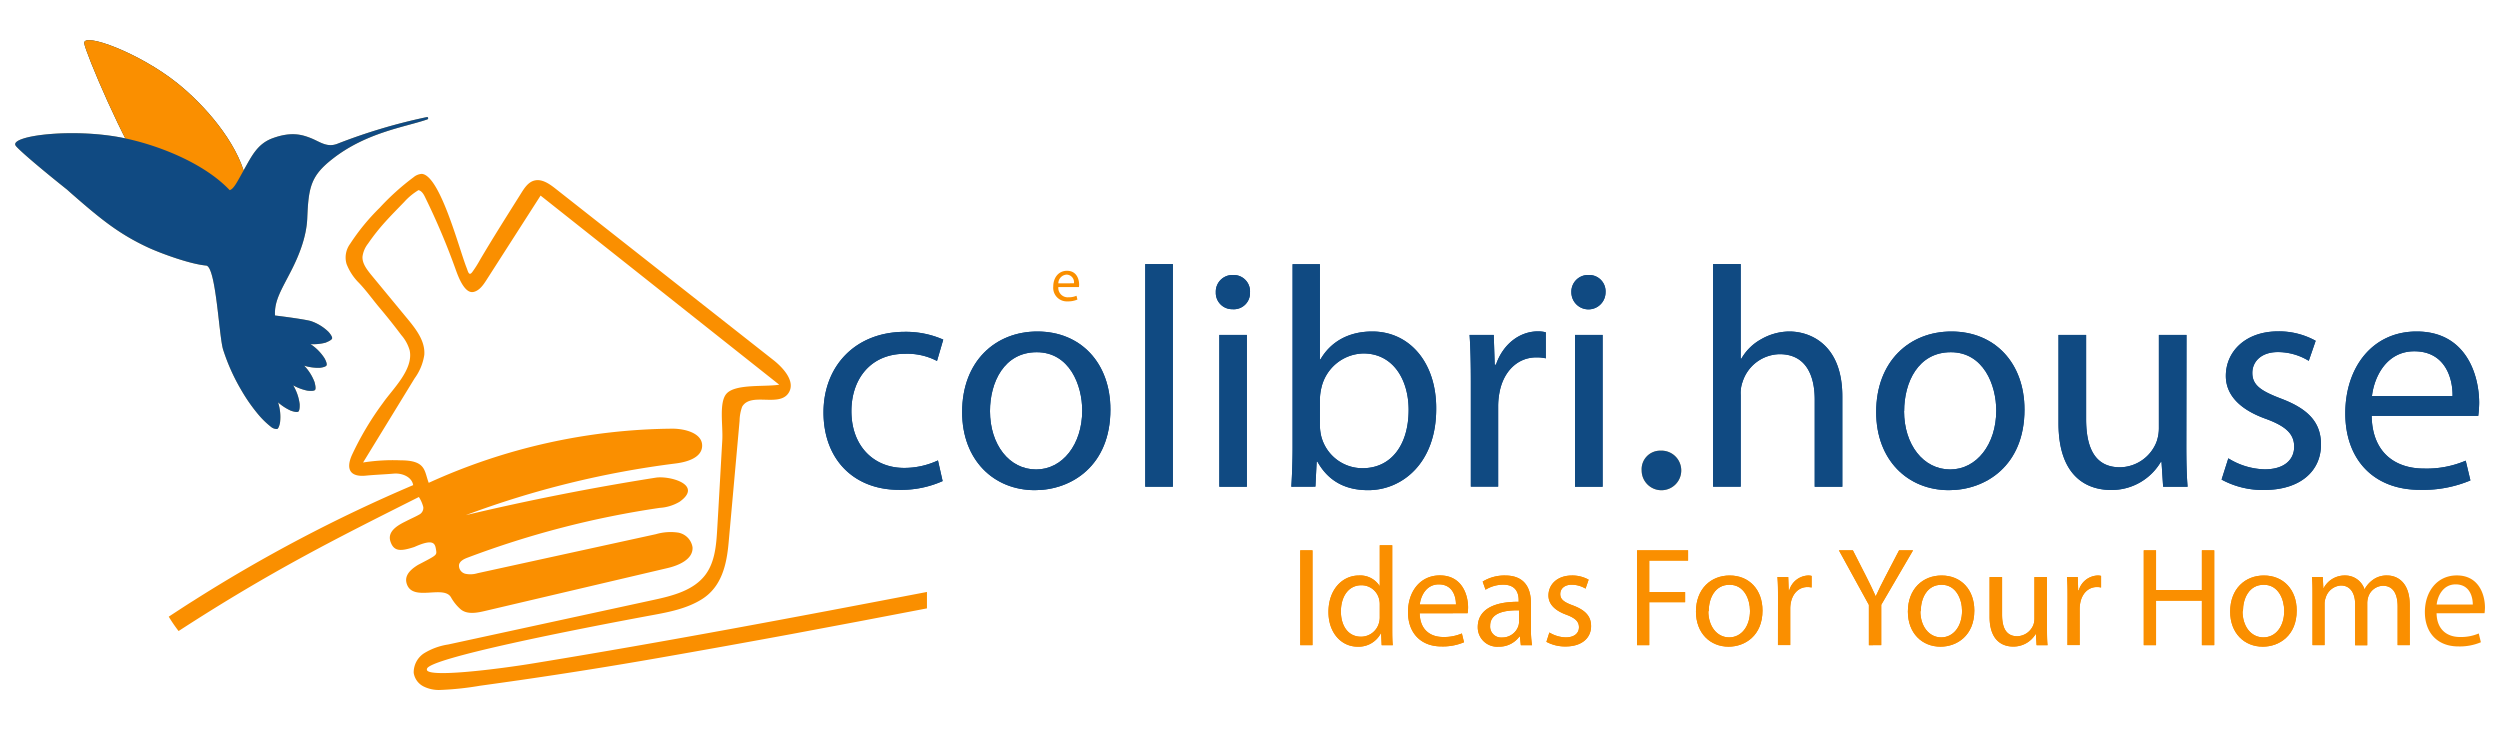<svg id="Capa_1" data-name="Capa 1" xmlns="http://www.w3.org/2000/svg" viewBox="0 0 600 175.24"><path d="M226.23,115.46a24.41,24.41,0,0,1-10.45,2.1c-11,0-18.14-7.44-18.14-18.58s7.67-19.34,19.56-19.34a22.16,22.16,0,0,1,9.18,1.87l-1.5,5.12a15.4,15.4,0,0,0-7.68-1.72c-8.35,0-12.86,6.16-12.86,13.76,0,8.44,5.41,13.63,12.64,13.63a19,19,0,0,0,8.13-1.8Z" style="fill:#104a82"/><path d="M266.5,98.3c0,13.47-9.33,19.34-18.13,19.34-9.87,0-17.46-7.22-17.46-18.74,0-12.2,8-19.34,18.06-19.34,10.46,0,17.53,7.6,17.53,18.74m-28.9.37c0,8,4.59,14,11.07,14,6.32,0,11.06-6,11.06-14.14,0-6.17-3.09-14-10.92-14S237.6,91.74,237.6,98.67" style="fill:#104a82"/><rect x="274.86" y="63.38" width="6.63" height="53.43" style="fill:#104a82"/><path d="M300,70.15a3.89,3.89,0,0,1-4.21,4.06,3.93,3.93,0,0,1-4-4.06A4,4,0,0,1,295.93,66,3.92,3.92,0,0,1,300,70.15m-7.36,10.24h6.61v36.42h-6.61Z" style="fill:#104a82"/><path d="M309.92,116.81c.16-2.47.3-6.17.3-9.4v-44h6.56V86.25h.14c2.34-4.06,6.56-6.69,12.42-6.69,9,0,15.43,7.53,15.35,18.59,0,13-8.19,19.49-16.32,19.49-5.27,0-9.48-2-12.19-6.85H316l-.3,6Zm6.86-14.6a11.87,11.87,0,0,0,.3,2.42,10.2,10.2,0,0,0,9.94,7.74c6.91,0,11.05-5.65,11.05-14,0-7.3-3.76-13.54-10.84-13.54A10.56,10.56,0,0,0,317.15,93a13.14,13.14,0,0,0-.37,2.71Z" style="fill:#104a82"/><path d="M353,91.74c0-4.28-.07-8-.3-11.35h5.8l.23,7.14h.3c1.66-4.89,5.64-8,10.08-8a7.52,7.52,0,0,1,1.88.22V86a9.86,9.86,0,0,0-2.25-.23c-4.67,0-8,3.55-8.88,8.51a17.79,17.79,0,0,0-.3,3.09v19.41H353Z" style="fill:#104a82"/><path d="M385.33,70.15a4.1,4.1,0,0,1-8.2,0A4,4,0,0,1,381.28,66a3.92,3.92,0,0,1,4.05,4.14M378,80.39h6.63v36.42H378Z" style="fill:#104a82"/><path d="M394,112.9a4.45,4.45,0,0,1,4.52-4.74A4.75,4.75,0,1,1,394,112.9" style="fill:#d4ab5a"/><path d="M411.14,63.38h6.63V86.1h.15a12.3,12.3,0,0,1,4.74-4.67,13.76,13.76,0,0,1,6.78-1.87c4.89,0,12.72,3,12.72,15.58v21.67h-6.63V95.88C435.53,90,433.35,85,427.1,85a9.53,9.53,0,0,0-8.88,6.63,8,8,0,0,0-.45,3.17v22h-6.63Z" style="fill:#104a82"/><path d="M485.88,98.3c0,13.47-9.33,19.34-18.13,19.34-9.88,0-17.47-7.22-17.47-18.74,0-12.2,8-19.34,18.06-19.34,10.46,0,17.54,7.6,17.54,18.74m-28.9.37c0,8,4.59,14,11.07,14,6.31,0,11.05-6,11.05-14.14,0-6.17-3.08-14-10.91-14S457,91.74,457,98.67" style="fill:#104a82"/><path d="M524.72,106.88c0,3.76.07,7.08.3,9.93h-5.87l-.39-6h-.14a13.68,13.68,0,0,1-12,6.78c-5.72,0-12.58-3.17-12.58-16V80.39h6.63v20.17c0,6.92,2.11,11.59,8.13,11.59a9.57,9.57,0,0,0,8.73-6,9.73,9.73,0,0,0,.6-3.38V80.39h6.63Z" style="fill:#104a82"/><path d="M534.8,110a17.24,17.24,0,0,0,8.73,2.64c4.82,0,7.07-2.4,7.07-5.42s-1.88-4.89-6.77-6.69c-6.55-2.33-9.63-5.94-9.63-10.31,0-5.87,4.74-10.69,12.56-10.69a18.15,18.15,0,0,1,9,2.26l-1.66,4.81a14.17,14.17,0,0,0-7.45-2.1c-3.91,0-6.09,2.25-6.09,5,0,3,2.18,4.37,6.92,6.18,6.32,2.4,9.56,5.56,9.56,11,0,6.4-5,10.91-13.62,10.91a20.63,20.63,0,0,1-10.24-2.49Z" style="fill:#104a82"/><path d="M569.2,99.81c.14,9,5.86,12.64,12.49,12.64a23.8,23.8,0,0,0,10.08-1.89l1.13,4.74a29.38,29.38,0,0,1-12.12,2.26c-11.21,0-17.91-7.36-17.91-18.36S569.34,79.56,580,79.56c11.89,0,15,10.45,15,17.15a26.6,26.6,0,0,1-.22,3.1Zm19.41-4.76c.08-4.21-1.74-10.74-9.18-10.74-6.7,0-9.63,6.17-10.16,10.74Z" style="fill:#104a82"/><rect x="312.06" y="132.08" width="2.94" height="22.76" style="fill:#fa8f00"/><path d="M334.14,130.86v19.75c0,1.45,0,3.1.13,4.23H331.6l-.13-2.85h-.07a6,6,0,0,1-5.57,3.21c-3.94,0-7-3.35-7-8.31,0-5.42,3.34-8.77,7.32-8.77a5.48,5.48,0,0,1,4.93,2.49h.06v-9.75Zm-3,14.29a4.86,4.86,0,0,0-.13-1.26,4.34,4.34,0,0,0-4.29-3.43c-3.07,0-4.9,2.69-4.9,6.3,0,3.31,1.64,6.05,4.83,6.05a4.47,4.47,0,0,0,4.36-3.54,4.91,4.91,0,0,0,.13-1.29Z" style="fill:#fa8f00"/><path d="M340.73,147.19c.06,4,2.62,5.69,5.59,5.69a10.74,10.74,0,0,0,4.53-.85l.51,2.11a13,13,0,0,1-5.44,1c-5,0-8-3.31-8-8.23s2.9-8.81,7.65-8.81c5.34,0,6.77,4.69,6.77,7.69a9.64,9.64,0,0,1-.11,1.38Zm8.7-2.11c0-1.89-.77-4.83-4.12-4.83-3,0-4.33,2.76-4.56,4.83Z" style="fill:#fa8f00"/><path d="M365,154.84l-.23-2.08h-.11a6,6,0,0,1-5,2.44,4.65,4.65,0,0,1-5-4.69c0-4,3.52-6.12,9.82-6.08v-.34c0-1.35-.36-3.77-3.71-3.77a8.12,8.12,0,0,0-4.24,1.21l-.69-1.95a10,10,0,0,1,5.38-1.46c5,0,6.21,3.41,6.21,6.68v6.11a23.62,23.62,0,0,0,.26,3.93Zm-.43-8.36c-3.25-.06-6.93.51-6.93,3.7a2.62,2.62,0,0,0,2.81,2.82,4.07,4.07,0,0,0,3.95-2.72,3.59,3.59,0,0,0,.17-.94Z" style="fill:#fa8f00"/><path d="M371.85,151.8a7.87,7.87,0,0,0,3.93,1.17c2.15,0,3.17-1.08,3.17-2.43s-.85-2.19-3-3c-2.94-1.06-4.32-2.67-4.32-4.62,0-2.64,2.11-4.8,5.64-4.8a8.09,8.09,0,0,1,4,1l-.74,2.15a6.45,6.45,0,0,0-3.33-.94c-1.76,0-2.74,1-2.74,2.23,0,1.36,1,2,3.11,2.77,2.82,1.08,4.29,2.5,4.29,4.94,0,2.86-2.24,4.88-6.11,4.88a9.46,9.46,0,0,1-4.61-1.11Z" style="fill:#fa8f00"/><polygon points="392.89 132.08 405.14 132.08 405.14 134.54 395.82 134.54 395.82 142.1 404.43 142.1 404.43 144.53 395.82 144.53 395.82 154.84 392.89 154.84 392.89 132.08" style="fill:#fa8f00"/><path d="M423,146.53c0,6-4.19,8.67-8.14,8.67-4.42,0-7.83-3.24-7.83-8.41,0-5.46,3.58-8.67,8.1-8.67,4.69,0,7.87,3.41,7.87,8.41Zm-13,.16c0,3.59,2.05,6.28,5,6.28s5-2.67,5-6.35c0-2.76-1.38-6.28-4.9-6.28s-5,3.24-5,6.35Z" style="fill:#fa8f00"/><path d="M426.72,143.58c0-1.91,0-3.58-.14-5.08h2.6l.11,3.2h.13a4.92,4.92,0,0,1,4.53-3.58,3.07,3.07,0,0,1,.84.1V141a4.25,4.25,0,0,0-1-.11c-2.1,0-3.59,1.58-4,3.81a7.35,7.35,0,0,0-.13,1.38v8.73h-2.95Z" style="fill:#fa8f00"/><path d="M448.53,154.84v-9.67l-7.19-13.09h3.35l3.2,6.28c.87,1.73,1.55,3.11,2.25,4.69h.07c.65-1.49,1.43-3,2.3-4.69l3.27-6.28h3.35l-7.63,13.07v9.69Z" style="fill:#fa8f00"/><path d="M473.84,146.53c0,6-4.17,8.67-8.12,8.67-4.43,0-7.83-3.24-7.83-8.41,0-5.46,3.58-8.67,8.1-8.67,4.69,0,7.85,3.41,7.85,8.41Zm-12.95.16c0,3.59,2.06,6.28,5,6.28s5-2.67,5-6.35c0-2.76-1.39-6.28-4.9-6.28s-5,3.24-5,6.35Z" style="fill:#fa8f00"/><path d="M491.28,150.37c0,1.69,0,3.17.13,4.47h-2.63l-.17-2.67h-.06a6.18,6.18,0,0,1-5.41,3c-2.56,0-5.64-1.42-5.64-7.15V138.5h3v9c0,3.11.94,5.2,3.65,5.2A4.31,4.31,0,0,0,488,150a4.36,4.36,0,0,0,.26-1.5v-10h3Z" style="fill:#fa8f00"/><path d="M496.21,143.58c0-1.91,0-3.58-.14-5.08h2.6l.09,3.2h.14a4.92,4.92,0,0,1,4.54-3.58,2.88,2.88,0,0,1,.82.1V141a4.19,4.19,0,0,0-1-.11c-2.09,0-3.58,1.58-4,3.81a8.25,8.25,0,0,0-.14,1.38v8.73h-2.93Z" style="fill:#fa8f00"/><polygon points="517.45 132.08 517.45 141.6 528.45 141.6 528.45 132.08 531.42 132.08 531.42 154.84 528.45 154.84 528.45 144.16 517.45 144.16 517.45 154.84 514.5 154.84 514.5 132.08 517.45 132.08" style="fill:#fa8f00"/><path d="M551.21,146.53c0,6-4.19,8.67-8.14,8.67-4.43,0-7.83-3.24-7.83-8.41,0-5.46,3.58-8.67,8.09-8.67,4.7,0,7.88,3.41,7.88,8.41Zm-13,.16c0,3.59,2,6.28,5,6.28s5-2.67,5-6.35c0-2.76-1.38-6.28-4.9-6.28s-5,3.24-5,6.35Z" style="fill:#fa8f00"/><path d="M555,142.92c0-1.7,0-3.08-.13-4.42h2.6l.13,2.62h.1a5.67,5.67,0,0,1,5.13-3,4.85,4.85,0,0,1,4.64,3.28h.05a6.58,6.58,0,0,1,1.83-2.13,5.54,5.54,0,0,1,3.61-1.15c2.17,0,5.38,1.41,5.38,7.1v9.62h-2.91v-9.26c0-3.15-1.14-5-3.55-5a3.85,3.85,0,0,0-3.51,2.7,5.05,5.05,0,0,0-.23,1.48v10.11h-2.91V145c0-2.6-1.14-4.48-3.4-4.48a4.08,4.08,0,0,0-3.69,3,4,4,0,0,0-.24,1.43v9.88H555Z" style="fill:#fa8f00"/><path d="M584.78,147.19c.07,4,2.62,5.69,5.59,5.69a10.78,10.78,0,0,0,4.53-.85l.51,2.11a13,13,0,0,1-5.44,1c-5,0-8-3.31-8-8.23s2.92-8.81,7.67-8.81c5.33,0,6.75,4.69,6.75,7.69a11.87,11.87,0,0,1-.1,1.38Zm8.69-2.11c0-1.89-.77-4.83-4.12-4.83-3,0-4.31,2.76-4.55,4.83Z" style="fill:#fa8f00"/><path d="M58.9,42.43C56.8,34,49.06,25.15,42.53,19.94,33.45,12.68,20,7.72,20.21,10.35c.16,1.94,9.89,25,15,31.59C42.52,51.36,49.84,54.8,61.67,52.6c-.4-3.5-1.91-6.74-2.77-10.17h0" style="fill:#00384f"/><path d="M29.4,33.07c8.41,1.68,19.51,6,25.73,12.57,1-.32,1.74-1.9,3.48-5,1.85-3.26,3.2-6.15,6.86-7.48,4.44-1.61,7-.86,9.16,0s3.85,2.34,6.39,1.33a135.14,135.14,0,0,1,21.44-6.39c.32-.06.42.44.11.55C97.33,30.48,88,31.73,79.86,38.09c-5.24,4.08-5.82,6.75-6.12,14.3-.18,4.39-1.94,8.84-3.83,12.53-2.29,4.52-4.12,7.21-3.91,10.8,2.31.29,6.77.87,8.55,1.32a11.17,11.17,0,0,1,4.28,2.6c.09.09,1,1.12.87,1.59s-1.41.92-1.54,1a11.57,11.57,0,0,1-3.64.36,11.44,11.44,0,0,1,3.35,3.37c.07.11.73,1.31.49,1.74s-1.58.58-1.71.58A11.86,11.86,0,0,1,73,87.76a11.5,11.5,0,0,1,2.51,4c0,.12.42,1.44.1,1.82s-1.68.19-1.81.18a12,12,0,0,1-3.44-1.28A11.4,11.4,0,0,1,71.92,97c0,.13.07,1.49-.32,1.78s-1.69-.18-1.8-.22a12,12,0,0,1-3.07-2,11.29,11.29,0,0,1,.49,4.73c0,.12-.25,1.47-.7,1.67a2.21,2.21,0,0,1-1.48-.52A20.45,20.45,0,0,1,62.1,99.6a40.83,40.83,0,0,1-4.16-5.93,47.64,47.64,0,0,1-4.39-9.77c-1-3.17-1.7-20-4.08-20.17C45.76,63.4,39.1,61,35.76,59.5c-7-3.22-11.38-6.76-17.93-12.46-.65-.56-1.22-1.07-1.73-1.53-6.29-5-11.79-9.69-12.35-10.57-1.49-2.37,13.62-4.26,25.65-1.87" style="fill:#d4ab5a"/><path d="M102.79,115.6a2.31,2.31,0,0,1,.1.28,143.77,143.77,0,0,1,58.47-13c3.13,0,7.33,1.13,7.15,4.25-.15,2.74-3.62,3.76-6.34,4.1a223.19,223.19,0,0,0-50.39,12.41q22.6-5.37,45.59-9c3.34-.52,11.49,1.69,5.74,5.78a10.63,10.63,0,0,1-4.78,1.47,221.18,221.18,0,0,0-46.05,11.92c-.89.33-1.89.8-2.11,1.72a2,2,0,0,0,1.54,2.18,5.84,5.84,0,0,0,2.9-.14l42.82-9.37a12.51,12.51,0,0,1,5.29-.38,4.24,4.24,0,0,1,3.49,3.54c.16,2.87-3.3,4.36-6.1,5l-43.88,10.31c-1.93.45-4.19.83-5.7-.46a10.92,10.92,0,0,1-2.29-2.85c-1.73-3-8.93,1-10.53-3-.66-1.66,0-3.19,2.62-4.79,4.58-2.4,4.54-2.28,4.31-3.68s-.53-2.72-5.18-.62c-3.35,1.1-4.95,1.1-5.75-1.3-.87-2.61,2.12-4.08,3.79-4.91,1-.52,2.12-1,3.09-1.55a1.81,1.81,0,0,0,1-1.82,8.19,8.19,0,0,0-1.06-2.41C81.2,129,65.33,136.87,42.86,151.45A36,36,0,0,1,40.5,148s4.56-3,5.86-3.79a364,364,0,0,1,52.8-27.78c-.32-2-2.69-2.94-4.68-2.76s-4.65.28-6.64.48c-3.72.38-4.88-1.44-3.43-4.82a72,72,0,0,1,7.51-12.64c2.36-3.37,7.33-8,6.41-12.57a9.47,9.47,0,0,0-2-3.68Q93.75,77,91,73.75c-1.68-2-3.3-4.31-5.16-6.17a13.12,13.12,0,0,1-2.66-4.21,5.51,5.51,0,0,1,.83-4.82,51.57,51.57,0,0,1,7.12-8.69,58.77,58.77,0,0,1,8.12-7.32,3.38,3.38,0,0,1,2-.81c4.4.4,9,18.23,10.74,22.56.32.77.53,2.11,1.36,1a26.46,26.46,0,0,0,1.86-2.94c3.19-5.41,6.56-10.71,9.88-16,.78-1.25,1.67-2.6,3.09-3,1.8-.51,3.6.72,5.08,1.88l52.5,41.3c2.48,2,5.22,5.2,3.47,7.82-2.29,3.43-9-.3-11.11,3.25a10.4,10.4,0,0,0-.62,3.4l-2.64,29.33c-.47,5.2-1.67,10.5-6.39,13.47-3.58,2.26-7.9,3.1-12,3.85-18.22,3.37-54,10.41-54,12.92-.77,2.29,17.37,0,26-1.44,31.42-5.14,62.71-11.05,94-17.06,0,1.21,0,3.94,0,3.94l-7.94,1.52-8.11,1.55-16.22,3.05q-16.23,3-32.49,5.84t-32.59,5.21q-5,.72-10,1.41a72.53,72.53,0,0,1-9.52,1,8.19,8.19,0,0,1-4-.87,4.37,4.37,0,0,1-2.31-3.25,5.48,5.48,0,0,1,2.43-4.65,15.52,15.52,0,0,1,5.83-2.14L156.76,144c4.67-1,9.77-2.29,12.6-6.14,2.24-3.06,2.55-7.08,2.77-10.87.43-7.13.81-14.23,1.22-21.36.2-3.55-.87-9.17,1.07-11.21,2.19-2.32,9.11-1.54,12.6-2.09L129.74,46.94l-13,20.28c-.73,1.14-1.68,2.54-3.1,2.85-2.17.47-3.69-3.78-4.25-5.31a166,166,0,0,0-7.3-17.29c-.36-.77-.82-1.63-1.65-1.84A15.15,15.15,0,0,0,97,48.48c-3.48,3.6-5.85,5.9-8.68,10A6.37,6.37,0,0,0,87,61.6c-.08,1.61,1,3,2,4.26l8.83,10.7c2.07,2.51,4.26,5.37,4,8.62a12.76,12.76,0,0,1-2.32,5.62L87.14,111a45.88,45.88,0,0,1,9-.52C102.11,110.48,101.82,112.86,102.79,115.6Z" style="fill:#fa8f00"/><path d="M226.23,115.46a24.41,24.41,0,0,1-10.45,2.1c-11,0-18.14-7.44-18.14-18.58s7.67-19.34,19.56-19.34a22.16,22.16,0,0,1,9.18,1.87l-1.5,5.12a15.4,15.4,0,0,0-7.68-1.72c-8.35,0-12.86,6.16-12.86,13.76,0,8.44,5.41,13.63,12.64,13.63a19,19,0,0,0,8.13-1.8Z" style="fill:#104a82"/><path d="M266.5,98.3c0,13.47-9.33,19.34-18.13,19.34-9.87,0-17.46-7.22-17.46-18.74,0-12.2,8-19.34,18.06-19.34,10.46,0,17.53,7.6,17.53,18.74m-28.9.37c0,8,4.59,14,11.07,14,6.32,0,11.06-6,11.06-14.14,0-6.17-3.09-14-10.92-14S237.6,91.74,237.6,98.67" style="fill:#104a82"/><rect x="274.86" y="63.38" width="6.63" height="53.43" style="fill:#104a82"/><path d="M300,70.15a3.89,3.89,0,0,1-4.21,4.06,3.93,3.93,0,0,1-4-4.06A4,4,0,0,1,295.93,66,3.92,3.92,0,0,1,300,70.15m-7.36,10.24h6.61v36.42h-6.61Z" style="fill:#104a82"/><path d="M309.92,116.81c.16-2.47.3-6.17.3-9.4v-44h6.56V86.25h.14c2.34-4.06,6.56-6.69,12.42-6.69,9,0,15.43,7.53,15.35,18.59,0,13-8.19,19.49-16.32,19.49-5.27,0-9.48-2-12.19-6.85H316l-.3,6Zm6.86-14.6a11.87,11.87,0,0,0,.3,2.42,10.2,10.2,0,0,0,9.94,7.74c6.91,0,11.05-5.65,11.05-14,0-7.3-3.76-13.54-10.84-13.54A10.56,10.56,0,0,0,317.15,93a13.14,13.14,0,0,0-.37,2.71Z" style="fill:#104a82"/><path d="M353,91.74c0-4.28-.07-8-.3-11.35h5.8l.23,7.14h.3c1.66-4.89,5.64-8,10.08-8a7.52,7.52,0,0,1,1.88.22V86a9.86,9.86,0,0,0-2.25-.23c-4.67,0-8,3.55-8.88,8.51a17.79,17.79,0,0,0-.3,3.09v19.41H353Z" style="fill:#104a82"/><path d="M385.33,70.15a4.1,4.1,0,0,1-8.2,0A4,4,0,0,1,381.28,66a3.92,3.92,0,0,1,4.05,4.14M378,80.39h6.63v36.42H378Z" style="fill:#104a82"/><path d="M394,112.9a4.45,4.45,0,0,1,4.52-4.74A4.75,4.75,0,1,1,394,112.9" style="fill:#104a82"/><path d="M411.14,63.38h6.63V86.1h.15a12.3,12.3,0,0,1,4.74-4.67,13.76,13.76,0,0,1,6.78-1.87c4.89,0,12.72,3,12.72,15.58v21.67h-6.63V95.88C435.53,90,433.35,85,427.1,85a9.53,9.53,0,0,0-8.88,6.63,8,8,0,0,0-.45,3.17v22h-6.63Z" style="fill:#104a82"/><path d="M485.88,98.3c0,13.47-9.33,19.34-18.13,19.34-9.88,0-17.47-7.22-17.47-18.74,0-12.2,8-19.34,18.06-19.34,10.46,0,17.54,7.6,17.54,18.74m-28.9.37c0,8,4.59,14,11.07,14,6.31,0,11.05-6,11.05-14.14,0-6.17-3.08-14-10.91-14S457,91.74,457,98.67" style="fill:#104a82"/><path d="M524.72,106.88c0,3.76.07,7.08.3,9.93h-5.87l-.39-6h-.14a13.68,13.68,0,0,1-12,6.78c-5.72,0-12.58-3.17-12.58-16V80.39h6.63v20.17c0,6.92,2.11,11.59,8.13,11.59a9.57,9.57,0,0,0,8.73-6,9.73,9.73,0,0,0,.6-3.38V80.39h6.63Z" style="fill:#104a82"/><path d="M534.8,110a17.24,17.24,0,0,0,8.73,2.64c4.82,0,7.07-2.4,7.07-5.42s-1.88-4.89-6.77-6.69c-6.55-2.33-9.63-5.94-9.63-10.31,0-5.87,4.74-10.69,12.56-10.69a18.15,18.15,0,0,1,9,2.26l-1.66,4.81a14.17,14.17,0,0,0-7.45-2.1c-3.91,0-6.09,2.25-6.09,5,0,3,2.18,4.37,6.92,6.18,6.32,2.4,9.56,5.56,9.56,11,0,6.4-5,10.91-13.62,10.91a20.63,20.63,0,0,1-10.24-2.49Z" style="fill:#104a82"/><path d="M569.2,99.81c.14,9,5.86,12.64,12.49,12.64a23.8,23.8,0,0,0,10.08-1.89l1.13,4.74a29.38,29.38,0,0,1-12.12,2.26c-11.21,0-17.91-7.36-17.91-18.36S569.34,79.56,580,79.56c11.89,0,15,10.45,15,17.15a26.6,26.6,0,0,1-.22,3.1Zm19.41-4.76c.08-4.21-1.74-10.74-9.18-10.74-6.7,0-9.63,6.17-10.16,10.74Z" style="fill:#104a82"/><rect x="312.06" y="132.08" width="2.94" height="22.76" style="fill:#fa8f00"/><path d="M334.14,130.86v19.75c0,1.45,0,3.1.13,4.23H331.6l-.13-2.85h-.07a6,6,0,0,1-5.57,3.21c-3.94,0-7-3.35-7-8.31,0-5.42,3.34-8.77,7.32-8.77a5.48,5.48,0,0,1,4.93,2.49h.06v-9.75Zm-3,14.29a4.86,4.86,0,0,0-.13-1.26,4.34,4.34,0,0,0-4.29-3.43c-3.07,0-4.9,2.69-4.9,6.3,0,3.31,1.64,6.05,4.83,6.05a4.47,4.47,0,0,0,4.36-3.54,4.91,4.91,0,0,0,.13-1.29Z" style="fill:#fa8f00"/><path d="M340.73,147.19c.06,4,2.62,5.69,5.59,5.69a10.74,10.74,0,0,0,4.53-.85l.51,2.11a13,13,0,0,1-5.44,1c-5,0-8-3.31-8-8.23s2.9-8.81,7.65-8.81c5.34,0,6.77,4.69,6.77,7.69a9.64,9.64,0,0,1-.11,1.38Zm8.7-2.11c0-1.89-.77-4.83-4.12-4.83-3,0-4.33,2.76-4.56,4.83Z" style="fill:#fa8f00"/><path d="M365,154.84l-.23-2.08h-.11a6,6,0,0,1-5,2.44,4.65,4.65,0,0,1-5-4.69c0-4,3.52-6.12,9.82-6.08v-.34c0-1.35-.36-3.77-3.71-3.77a8.12,8.12,0,0,0-4.24,1.21l-.69-1.95a10,10,0,0,1,5.38-1.46c5,0,6.21,3.41,6.21,6.68v6.11a23.62,23.62,0,0,0,.26,3.93Zm-.43-8.36c-3.25-.06-6.93.51-6.93,3.7a2.62,2.62,0,0,0,2.81,2.82,4.07,4.07,0,0,0,3.95-2.72,3.59,3.59,0,0,0,.17-.94Z" style="fill:#fa8f00"/><path d="M371.85,151.8a7.87,7.87,0,0,0,3.93,1.17c2.15,0,3.17-1.08,3.17-2.43s-.85-2.19-3-3c-2.94-1.06-4.32-2.67-4.32-4.62,0-2.64,2.11-4.8,5.64-4.8a8.09,8.09,0,0,1,4,1l-.74,2.15a6.45,6.45,0,0,0-3.33-.94c-1.76,0-2.74,1-2.74,2.23,0,1.36,1,2,3.11,2.77,2.82,1.08,4.29,2.5,4.29,4.94,0,2.86-2.24,4.88-6.11,4.88a9.46,9.46,0,0,1-4.61-1.11Z" style="fill:#fa8f00"/><polygon points="392.89 132.08 405.14 132.08 405.14 134.54 395.82 134.54 395.82 142.1 404.43 142.1 404.43 144.53 395.82 144.53 395.82 154.84 392.89 154.84 392.89 132.08" style="fill:#fa8f00"/><path d="M423,146.53c0,6-4.19,8.67-8.14,8.67-4.42,0-7.83-3.24-7.83-8.41,0-5.46,3.58-8.67,8.1-8.67,4.69,0,7.87,3.41,7.87,8.41Zm-13,.16c0,3.59,2.05,6.28,5,6.28s5-2.67,5-6.35c0-2.76-1.38-6.28-4.9-6.28s-5,3.24-5,6.35Z" style="fill:#fa8f00"/><path d="M426.72,143.58c0-1.91,0-3.58-.14-5.08h2.6l.11,3.2h.13a4.92,4.92,0,0,1,4.53-3.58,3.07,3.07,0,0,1,.84.1V141a4.25,4.25,0,0,0-1-.11c-2.1,0-3.59,1.58-4,3.81a7.35,7.35,0,0,0-.13,1.38v8.73h-2.95Z" style="fill:#fa8f00"/><path d="M448.53,154.84v-9.67l-7.19-13.09h3.35l3.2,6.28c.87,1.73,1.55,3.11,2.25,4.69h.07c.65-1.49,1.43-3,2.3-4.69l3.27-6.28h3.35l-7.63,13.07v9.69Z" style="fill:#fa8f00"/><path d="M473.84,146.53c0,6-4.17,8.67-8.12,8.67-4.43,0-7.83-3.24-7.83-8.41,0-5.46,3.58-8.67,8.1-8.67,4.69,0,7.85,3.41,7.85,8.41Zm-12.95.16c0,3.59,2.06,6.28,5,6.28s5-2.67,5-6.35c0-2.76-1.39-6.28-4.9-6.28s-5,3.24-5,6.35Z" style="fill:#fa8f00"/><path d="M491.28,150.37c0,1.69,0,3.17.13,4.47h-2.63l-.17-2.67h-.06a6.18,6.18,0,0,1-5.41,3c-2.56,0-5.64-1.42-5.64-7.15V138.5h3v9c0,3.11.94,5.2,3.65,5.2A4.31,4.31,0,0,0,488,150a4.36,4.36,0,0,0,.26-1.5v-10h3Z" style="fill:#fa8f00"/><path d="M496.21,143.58c0-1.91,0-3.58-.14-5.08h2.6l.09,3.2h.14a4.92,4.92,0,0,1,4.54-3.58,2.88,2.88,0,0,1,.82.1V141a4.19,4.19,0,0,0-1-.11c-2.09,0-3.58,1.58-4,3.81a8.25,8.25,0,0,0-.14,1.38v8.73h-2.93Z" style="fill:#fa8f00"/><polygon points="517.45 132.08 517.45 141.6 528.45 141.6 528.45 132.08 531.42 132.08 531.42 154.84 528.45 154.84 528.45 144.16 517.45 144.16 517.45 154.84 514.5 154.84 514.5 132.08 517.45 132.08" style="fill:#fa8f00"/><path d="M551.21,146.53c0,6-4.19,8.67-8.14,8.67-4.43,0-7.83-3.24-7.83-8.41,0-5.46,3.58-8.67,8.09-8.67,4.7,0,7.88,3.41,7.88,8.41Zm-13,.16c0,3.59,2,6.28,5,6.28s5-2.67,5-6.35c0-2.76-1.38-6.28-4.9-6.28s-5,3.24-5,6.35Z" style="fill:#fa8f00"/><path d="M555,142.92c0-1.7,0-3.08-.13-4.42h2.6l.13,2.62h.1a5.67,5.67,0,0,1,5.13-3,4.85,4.85,0,0,1,4.64,3.28h.05a6.58,6.58,0,0,1,1.83-2.13,5.54,5.54,0,0,1,3.61-1.15c2.17,0,5.38,1.41,5.38,7.1v9.62h-2.91v-9.26c0-3.15-1.14-5-3.55-5a3.85,3.85,0,0,0-3.51,2.7,5.05,5.05,0,0,0-.23,1.48v10.11h-2.91V145c0-2.6-1.14-4.48-3.4-4.48a4.08,4.08,0,0,0-3.69,3,4,4,0,0,0-.24,1.43v9.88H555Z" style="fill:#fa8f00"/><path d="M254,68.9a2.26,2.26,0,0,0,2.41,2.45,4.66,4.66,0,0,0,1.95-.37l.22.91a5.61,5.61,0,0,1-2.34.44,3.26,3.26,0,0,1-3.46-3.54c0-2.13,1.25-3.8,3.3-3.8,2.3,0,2.91,2,2.91,3.31a3.72,3.72,0,0,1-.05.6Zm3.75-.91A1.82,1.82,0,0,0,256,65.91,2.11,2.11,0,0,0,254,68Z" style="fill:#fa8f00"/><path d="M58.9,42.43C56.8,34,49.06,25.15,42.53,19.94,33.45,12.68,20,7.72,20.21,10.35c.16,1.94,9.89,25,15,31.59C42.52,51.36,49.84,54.8,61.67,52.6c-.4-3.5-1.91-6.74-2.77-10.17h0" style="fill:#fa8f00"/><path d="M29.4,33.07c8.41,1.68,19.51,6,25.73,12.57,1-.32,1.74-1.9,3.48-5,1.85-3.26,3.2-6.15,6.86-7.48,4.44-1.61,7-.86,9.16,0s3.85,2.34,6.39,1.33a135.14,135.14,0,0,1,21.44-6.39c.32-.06.42.44.11.55C97.33,30.48,88,31.73,79.86,38.09c-5.24,4.08-5.82,6.75-6.12,14.3-.18,4.39-1.94,8.84-3.83,12.53-2.29,4.52-4.12,7.21-3.91,10.8,2.31.29,6.77.87,8.55,1.32a11.17,11.17,0,0,1,4.28,2.6c.09.09,1,1.12.87,1.59s-1.41.92-1.54,1a11.57,11.57,0,0,1-3.64.36,11.44,11.44,0,0,1,3.35,3.37c.07.11.73,1.31.49,1.74s-1.58.58-1.71.58A11.86,11.86,0,0,1,73,87.76a11.5,11.5,0,0,1,2.51,4c0,.12.42,1.44.1,1.82s-1.68.19-1.81.18a12,12,0,0,1-3.44-1.28A11.4,11.4,0,0,1,71.92,97c0,.13.07,1.49-.32,1.78s-1.69-.18-1.8-.22a12,12,0,0,1-3.07-2,11.29,11.29,0,0,1,.49,4.73c0,.12-.25,1.47-.7,1.67a2.21,2.21,0,0,1-1.48-.52A20.45,20.45,0,0,1,62.1,99.6a40.83,40.83,0,0,1-4.16-5.93,47.64,47.64,0,0,1-4.39-9.77c-1-3.17-1.7-20-4.08-20.17C45.76,63.4,39.1,61,35.76,59.5c-7-3.22-11.38-6.76-17.93-12.46-.65-.56-1.22-1.07-1.73-1.53-6.29-5-11.79-9.69-12.35-10.57-1.49-2.37,13.62-4.26,25.65-1.87Z" style="fill:#104a82"/></svg>